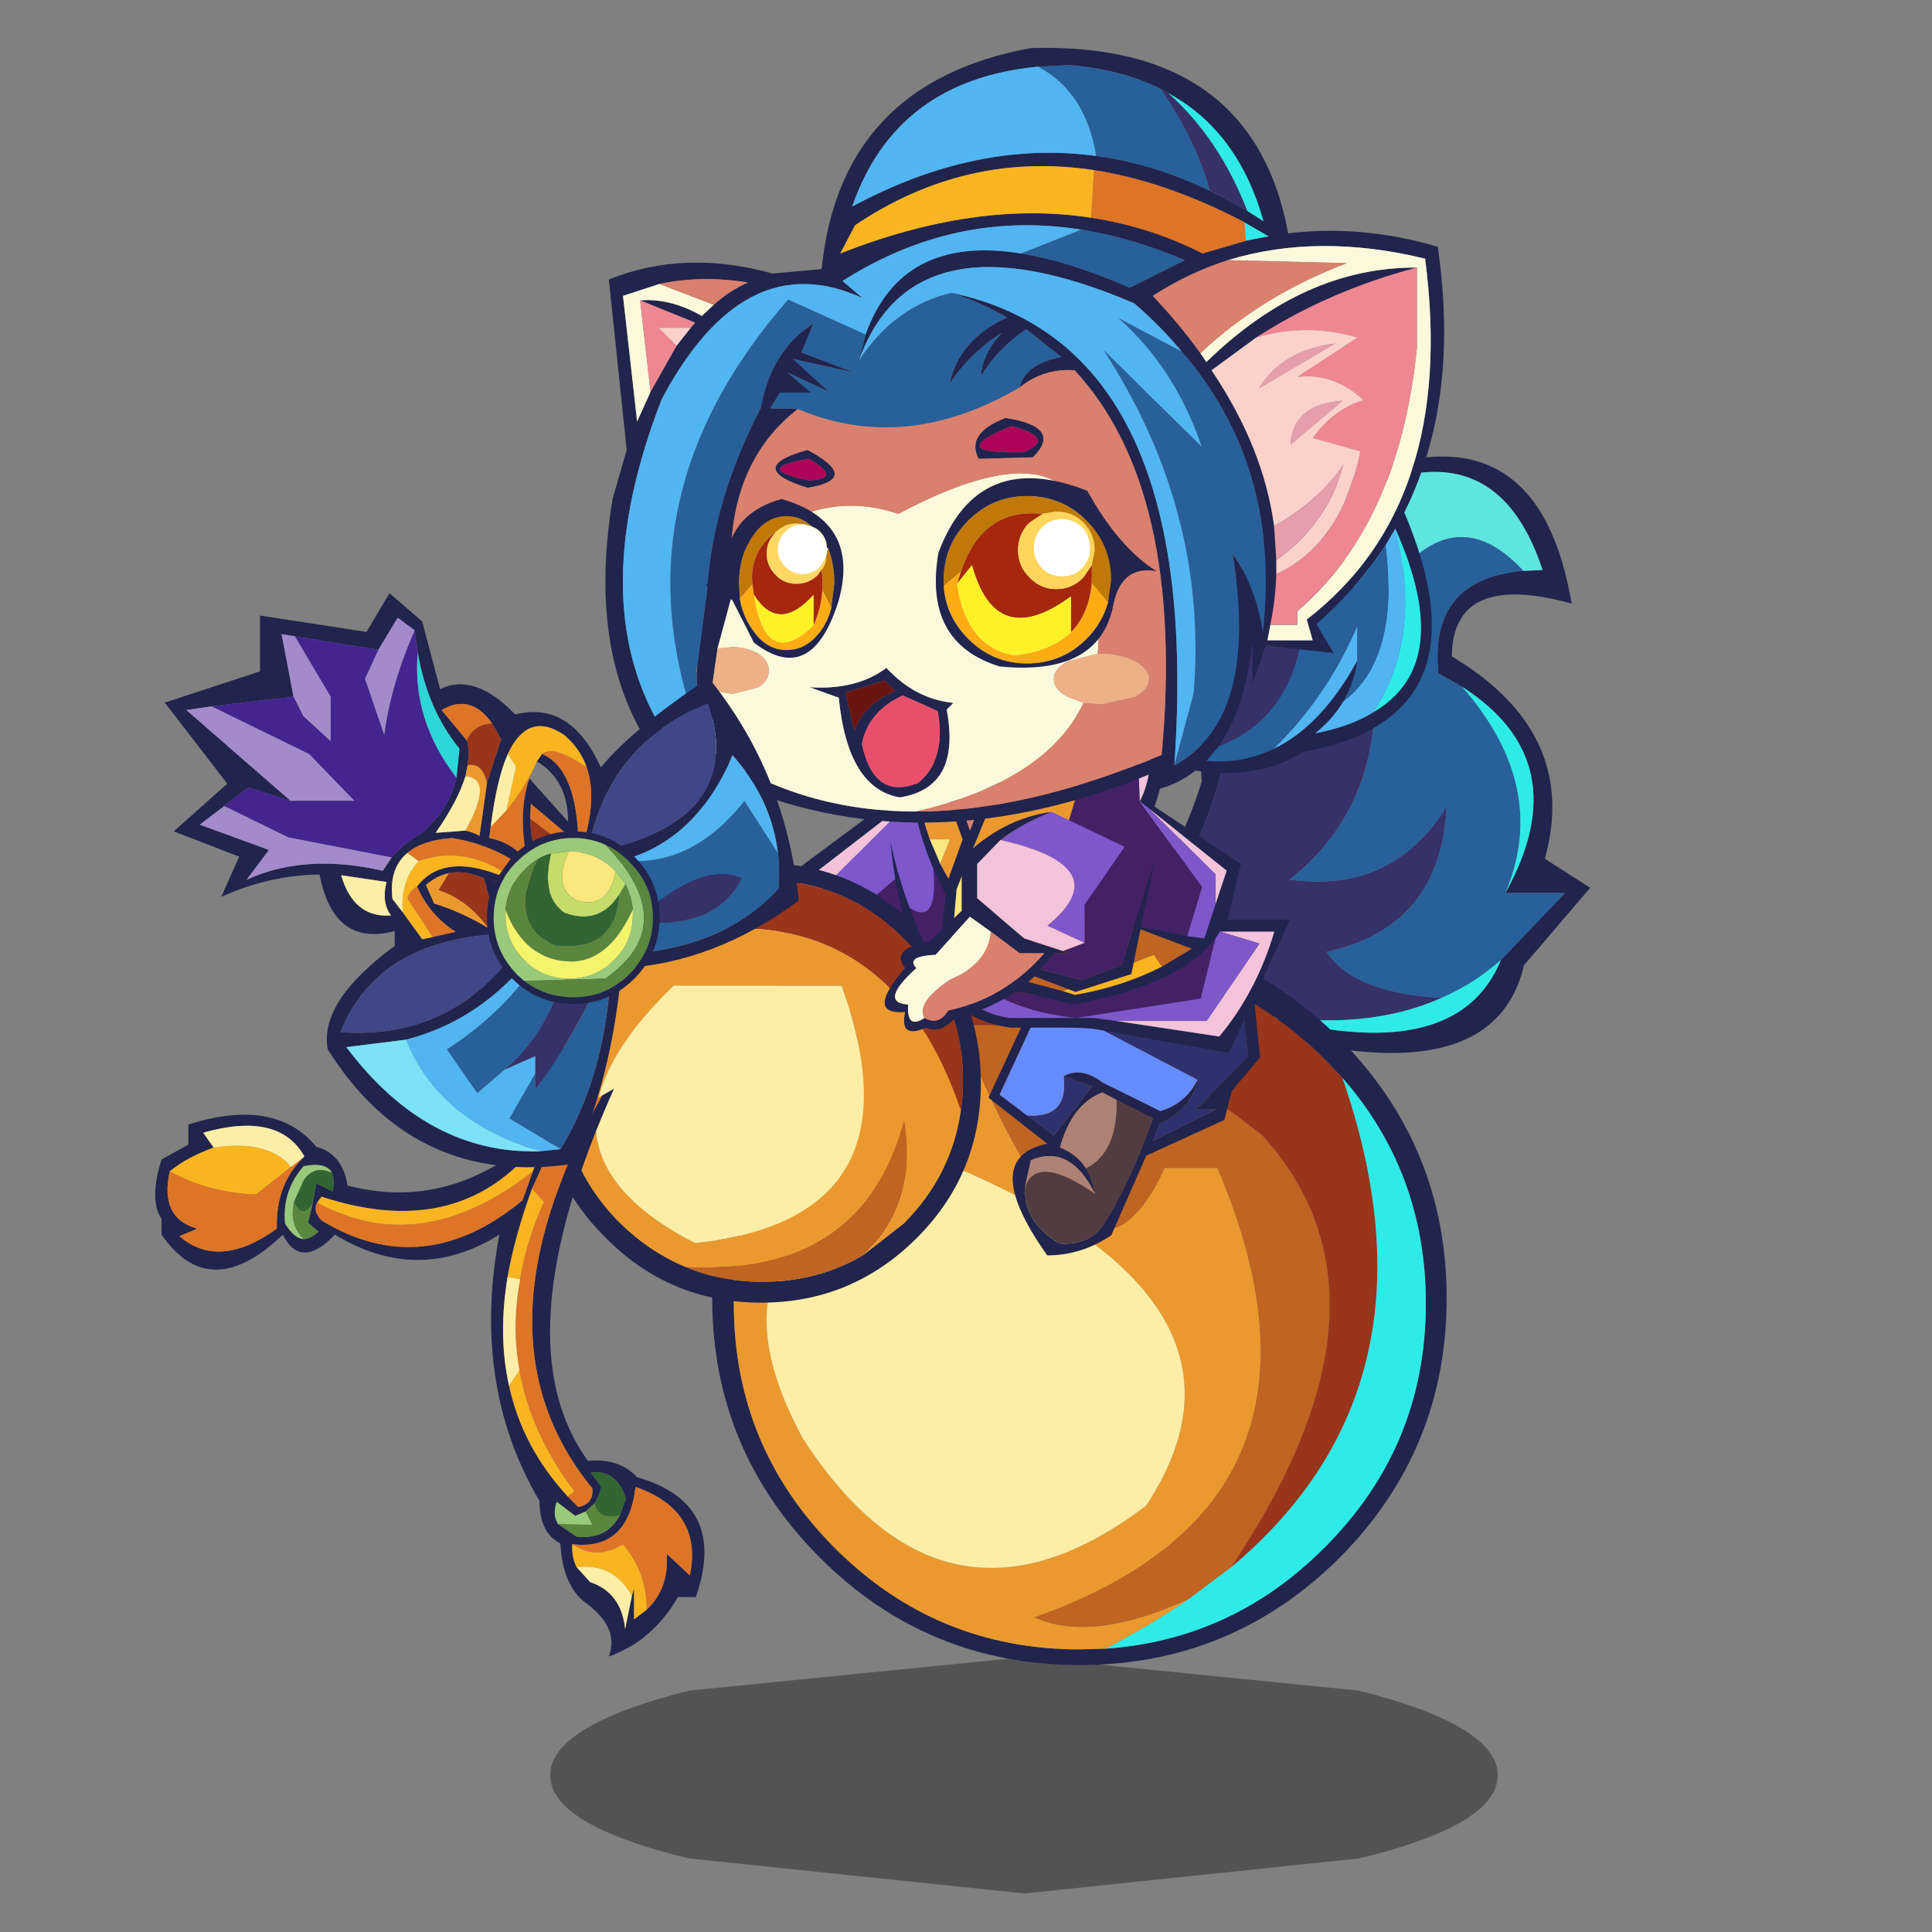 <svg xmlns:ffdec="https://www.free-decompiler.com/flash" xmlns:xlink="http://www.w3.org/1999/xlink" ffdec:objectType="frame" height="90" width="90" xmlns="http://www.w3.org/2000/svg"><rect width="100%" height="100%" fill="#808080" stroke="none"/><use ffdec:characterId="24" height="127" transform="translate(3.972 2.24) scale(.679)" width="107.3" xlink:href="#a"/><defs><g id="a" transform="translate(-5.85 -3.3)"><use ffdec:characterId="1" height="8.1" transform="matrix(1.063 0 0 2.002 37.75 113.688)" width="61.15" xlink:href="#b"/><use ffdec:characterId="3" height="16.25" transform="matrix(-1.021 0 0 1.021 66.6 54.65)" width="14.85" xlink:href="#c"/><use ffdec:characterId="5" height="40.1" transform="matrix(-1.021 0 0 1.021 109.1 31.3)" width="34.5" xlink:href="#d"/><use ffdec:characterId="7" height="53.9" transform="matrix(-1.021 0 0 1.021 99.25 59.2)" width="60.85" xlink:href="#e"/><use ffdec:characterId="9" height="38.15" transform="matrix(-1.021 0 0 1.021 48.35 74.7)" width="36.9" xlink:href="#f"/><use ffdec:characterId="11" height="22.75" transform="matrix(-1.021 0 0 1.021 86.45 62.9)" width="18.25" xlink:href="#g"/><use ffdec:characterId="13" height="23.25" transform="matrix(-1.021 0 0 1.021 88.5 48.5)" width="27" xlink:href="#h"/><use ffdec:characterId="15" height="14.75" transform="matrix(-1.021 0 0 1.021 79.2 55.7)" width="18.1" xlink:href="#i"/><use ffdec:characterId="21" height="52.65" transform="matrix(-1.021 0 0 1.021 99.1 3.3)" width="56.4" xlink:href="#j"/><use ffdec:characterId="23" height="38.55" transform="matrix(-1.021 0 0 1.021 54.8 40.7)" width="42.6" xlink:href="#k"/></g><g id="l" fill-rule="evenodd"><path d="M4.4.45 5.1 0l9.75 7.25-.35 1L4.4.45m7.7 14.85-.3.95L0 8.3l.3-1.4 11.8 8.4" fill="#21244d"/><path d="m13.1 12.35-1 2.95L.3 6.9q.6-2.25 1.75-3.95l11.05 9.4" fill="#442065"/><path d="m13.9 10.1-.8 2.25-11.05-9.4Q3 1.55 4.3.55l9.6 9.55" fill="#7e57cb"/><path d="m14.5 8.25-.6 1.85L4.3.55l.1-.1 10.1 7.8" fill="#f2c3da"/></g><g id="m" fill-rule="evenodd"><path d="M22.05 37.55q4.4-1.25 9.95-3.7-5.35-5.15-7.25-12.8.95-10.85-6.15-17l-.8-.5Q6.7-3 3.2 7.65l1.3.05q6.35.55 5.7 6.9l-1.6.9q-7.8 5-2.9 13.85h-4l4.3 4.5q3 7.3 16.05 3.7m-5.7-36 2.4 1.2q8.45 6.2 7.35 19.1 2.45 7.95 8.4 12.35Q7.2 46 4.45 34.2L0 29l3.05-1.95Q.7 18.6 9.3 13.45 9.25 7.7 1.25 9.9 3.4-2.75 14.3.8l2.05.75" fill="#21244d"/><path d="m17.8 3.55.8.5q7.1 6.15 6.15 17 1.9 7.65 7.25 12.8-5.55 2.45-9.95 3.7Q15 38.65 10 36.4q5.95-.35 7.7-3.1-7.65-1.65-8.05-9.75 3.65 5.85 10.55 4.9-7.5-5.9-5.2-17.5l2.8-7.4" fill="#363168"/><path d="m4.5 7.7-1.3-.05Q6.7-3 17.8 3.55l-2.8 7.4Q9.85 1.9 4.5 7.7" fill="#5de5df"/><path d="m6 33.85-4.3-4.5h4q-3-7.1 2.9-13.85l1.6-.9q.65-6.35-5.7-6.9Q9.85 1.9 15 10.95q-2.3 11.6 5.2 17.5-6.9.95-10.55-4.9.4 8.1 8.05 9.75-1.75 2.75-7.7 3.1-2.2-.95-4-2.55" fill="#27609a"/><path d="M22.05 37.55Q9 41.15 6 33.85q1.8 1.6 4 2.55 5 2.25 12.05 1.15M5.7 29.35Q.8 20.5 8.6 15.5q-5.9 6.75-2.9 13.85" fill="#2eebe7"/></g><g id="n" fill-rule="evenodd"><path d="m22.9 52.8 1.75.05q9.65 0 16.45-6.8 6.8-6.8 6.8-16.45 0-9.65-6.8-16.45l-.45-.45q-6.65-6.35-16-6.35-9.6 0-16.4 6.8L7 14.45q-5.6 6.4-5.6 15.15 0 9.65 6.85 16.45Q14.4 52.2 22.9 52.8m19.2-41q7.25 7.25 7.25 17.45T42.1 46.7q-7.2 7.2-17.45 7.2-10.2 0-17.45-7.2Q0 39.45 0 29.25T7.2 11.8q7.25-7.25 17.45-7.25 10.25 0 17.45 7.25" fill="#21244d"/><path d="m40.65 12.7.45.45q6.8 6.8 6.8 16.45 0 9.65-6.8 16.45-6.8 6.8-16.45 6.8l-1.75-.05q-3.05-1.6-5.6-3.35 6.55 3 10.4 1.25Q5.85 43 15.4 20.5h3.55Q24.1 31.8 32 12.7h8.65m-7.75 7.8q-21.6 9.2-12.7 22.7 13.5 10.2 23.05-4.5Q51.3 23.85 32.9 20.5" fill="#eb992e"/><path d="M40.65 12.7H32q-7.9 19.1-13.05 7.8H15.4Q5.85 43 27.7 50.7q-3.85 1.75-10.4-1.25l-2.8-2.1q-12.1-18-2.15-29Q26 7.25 40.65 12.7" fill="#bf6421"/><path d="m7 14.45 1.25-1.3q6.8-6.8 16.4-6.8 9.35 0 16 6.35Q26 7.25 12.35 18.35q-9.95 11 2.15 29Q-.15 35.1 7 14.45" fill="#98351b"/><path d="M17.3 49.45q2.55 1.75 5.6 3.35-8.5-.6-14.65-6.75Q1.4 39.25 1.4 29.6q0-8.75 5.6-15.15-7.15 20.65 7.5 32.9l2.8 2.1" fill="#2eebe7"/><path d="M32.9 20.5q18.4 3.35 10.35 18.2-9.55 14.7-23.05 4.5-8.9-13.5 12.7-22.7" fill="#fceea6"/><path d="m56.35 6-.8-.9Q51.6 1.15 46 1.15q-5.6 0-9.55 3.95-3.95 3.95-3.95 9.55 0 1.05.15 2 .6 4.3 3.8 7.55l2.75 2.15q3.05 1.8 6.8 1.8 2.8 0 5.15-1 2.4-1 4.4-2.95 3.95-3.95 3.95-9.55 0-5-3.15-8.65m.15-1.7q4.35 4.35 4.35 10.5 0 6.1-4.35 10.4-4.3 4.35-10.45 4.35-6.1 0-10.45-4.35-4.3-4.3-4.3-10.4 0-6.15 4.3-10.5Q39.95 0 46.05 0 52.2 0 56.5 4.3" fill="#21244d"/><path d="M32.65 16.65q-.15-.95-.15-2 0-5.6 3.95-9.55Q40.4 1.15 46 1.15q5.6 0 9.55 3.95l.8.9Q38.3-.05 32.65 16.65" fill="#98351b"/><path d="M51.15 27.15q-2.35 1-5.15 1-3.75 0-6.8-1.8-3.7-3.35-2.75-9.1 2.8 10.55 14.7 9.9" fill="#bf6421"/><path d="M56.35 6q3.15 3.65 3.15 8.65 0 5.6-3.95 9.55-2 1.95-4.4 2.95-11.9.65-14.7-9.9-.95 5.75 2.75 9.1l-2.75-2.15q-3.2-3.25-3.8-7.55Q38.3-.05 56.35 6M50.5 25.55q12.6-6.45 1.45-17.3h-11.3q-5.6 15.65 9.85 17.3" fill="#eb992e"/><path d="M50.5 25.55q-15.45-1.65-9.85-17.3h11.3Q63.1 19.1 50.5 25.55" fill="#fceea6"/></g><g id="o" fill-rule="evenodd"><path d="m9.45 1.95.95.55.45.25q1.8 1.7 3.75 2.7Q19.05 7.8 24 6.5q.35-2.15 2.1-2.6 2.75-3.35 8.6-1.5v1.35l1.8 1q.85 2.7 0 4V9.8q-3.25 4.7-8.15 0-1.2 2.4-3.5 0-5.6 3.4-11.05 0 1.9 10.1-2.7 17.9 0 2.15-1.4 2.85-.15 2.8-1.65 3.95-2.35 1.7-1.6 3.65-2.95-1.05-4.65-4H.6q-2.2-6.3 3.95-8.05 1.2-1.3 3.3-1.1Q13.7 16.95 6.1 0l.8.45q9.05 16.15.65 26.4-.1 1.05.95 1.25l.7-.7q3.05-3.3 3.95-7.45.75-3.35.1-7.3-.5-2.8-1.65-5.95L9.45 1.95m16.6 5.7-.3-.4Q15.7 10.55 10.4 2.5l1.15 3.05.7 1.95q6.65 5.5 13.5 1.35.6-.65.3-1.2m.9 2.45q.65-.05 1.25-1.05.2-2.2-1.25-3.85-1.5-.3-1.9.45-.2.45-.05 1.25l1.1-.55.25 1.35.3 1.3-.7.6q.55.5 1 .5m-.05-5.55q1.95 1.85 1.85 4.85 3.9 2.8 6.55.5l-1.2-.5q2.55-.7 1.85-3.85Q34.8 4.6 33 3.95l.7-1q-5.1-1.45-6.8 1.6M7.4 27.85q-.3-.45-.45-1.1l.7-.95q-1.75-.25-2.35 1.75l.4 1.1q.85 1.65 2.9 1.45l1.25-.85q.4-.6.1-1.5l-1.25.95-.7-.3-.6-.55m1.2 4.3q.35-.65.3-1.55-3.75.45-4.25-3.85Q.1 28.35 1 32.7l1.55-1.45Q2.4 33.6 3.9 35l.85.65v-2.1l.15.55.45 2.2q.25-2.45 2.35-3.15l.9-1" fill="#21244d"/><path d="M11.6 6.7q1.15 3.15 1.65 5.95l-.85.15q-.4-2.55-1.6-5.2l.8-.9m1.55 13.25q-.9 4.15-3.95 7.45l-.45-.35q2.95-3.9 3.7-8.15l.7 1.05m-1.6-14.4L10.4 2.5q5.3 8.05 15.35 4.75l.3.4q-7 3.8-14.5-2.1m24.4 0Q33.3 7 30.15 7.1L27.8 5.25q1.5-1.85 5.2-1.3 1.8.65 2.95 1.6M8.9 30.6q.05.9-.3 1.55-2.5-.3-3.7 1.95l-.15-.55v2.1L3.9 35q0-2.55 1.6-4.4 1.75 1.1 3.4 0" fill="#f8b520"/><path d="m6.9.45 2.55 1.5L11.6 6.7l-.8.9q1.2 2.65 1.6 5.2.6 3.15.05 6.1-.75 4.25-3.7 8.15l.45.35-.7.7q-1.05-.2-.95-1.25Q15.95 16.6 6.9.45m4.65 5.1q7.5 5.9 14.5 2.1.3.55-.3 1.2Q18.9 13 12.25 7.5l-.7-1.95m15.35-1 .9.7 2.35 1.85q3.15-.1 5.8-1.55.7 3.15-1.85 3.85l1.2.5q-2.65 2.3-6.55-.5.1-3-1.85-4.85M8.9 30.6q-1.65 1.1-3.4 0-1.6 1.85-1.6 4.4-1.5-1.4-1.35-3.75L1 32.7q-.9-4.35 3.65-5.95.5 4.3 4.25 3.85" fill="#de7426"/><path d="M13.25 12.65q.65 3.95-.1 7.3l-.7-1.05q.55-2.95-.05-6.1l.85-.15m14.55-7.4-.9-.7q1.7-3.05 6.8-1.6l-.7 1q-3.7-.55-5.2 1.3M4.9 34.1q1.2-2.25 3.7-1.95l-.9 1q-2.1.7-2.35 3.15l-.45-2.2" fill="#fceea6"/><path d="M25.05 5.65q.4-.75 1.9-.45 1.45 1.65 1.25 3.85-.6 1-1.25 1.05 1-1 .65-2.5l-.65-1.45q-.7-1.05-1.9-.5M8 28.4l.7.3 1.25-.95q.3.9-.1 1.5l-2.3.05.45-.9" fill="#99c97a"/><path d="M25.05 5.65q1.2-.55 1.9.5l.65 1.45q-.55 1.2-1.25.1l-.25-1.35-1.1.55q-.15-.8.05-1.25m-19.35 23-.4-1.1q.6-2 2.35-1.75l-.7.95q.15.65.45 1.1-.25 1.15-1.7.8" fill="#326532"/><path d="M27.6 7.6q.35 1.5-.65 2.5-.45 0-1-.5l.7-.6-.3-1.3q.7 1.1 1.25-.1M5.7 28.65q1.45.35 1.7-.8l.6.55-.45.9 2.3-.05-1.25.85q-2.05.2-2.9-1.45" fill="#5a863d"/></g><g id="p" fill-rule="evenodd"><path d="m13.75 3.85.85.45 3.65 7.85-3.95 3.1q4.65.95 0 7.5-2.3 0-4.3-1.35l-2.35-5.35-5.25-2.4-.5-1.95L0 9.45.6 3.6l.9-.55-.7 6.3 3.5 3.6H2.95l4.25 2.1-.45-1.15q-2.15-.95-2.55-2.95.8 1.6 2.5 2.1l3.85-1.9q1.45-1.1 2.65-.45l-1.9.7 2.55 3.3 1.8-1.35 1.85-1.4-2.15-4.65-1.6-3.45m-4.1 8.45L7.2 13.55l.7 1.85q1.25 3.15 2.7 5.4 1 1.3 2.9 1.15 2.4-1.45 2.3-3.8l-.4-1.8q-2.65-1.1-4.3 2.25.15-.95.6-1.7.6-.95 1.75-1.4-.8-2.9-2.85-3.7l-.95.5" fill="#21244d"/><path d="m13.75 3.85 1.6 3.45-4.65.25-6.5 3.4q.4 2 2.55 2.95l.45 1.15-4.25-2.1H4.3L.8 9.35l.7-6.3L6.4 0l7.35 3.85m1.9 9.5-1.8 1.35-2.55-3.3 1.9-.7q-.35 2.85 2.45 2.65" fill="#2d316e"/><path d="m15.35 7.3 2.15 4.65-1.85 1.4q-2.8.2-2.45-2.65-1.2-.65-2.65.45l-3.85 1.9q-1.7-.5-2.5-2.1l6.5-3.4 4.65-.25" fill="#658cff"/><path d="M15.8 18.15q.1 2.35-2.3 3.8-1.9.15-2.9-1.15-1.45-2.25-2.7-5.4l-.7-1.85 2.45-1.25q-.1 3.5 2.05 4.6-.45.75-.6 1.7 3.9-2.7 4.7-.45" fill="#513c42"/><path d="m9.65 12.3.95-.5q2.05.8 2.85 3.7-1.15.45-1.75 1.4-2.15-1.1-2.05-4.6m1.45 6.3q1.65-3.35 4.3-2.25l.4 1.8q-.8-2.25-4.7.45" fill="#ac8276"/></g><g id="q" fill-rule="evenodd"><path d="M26.85 9q-1.1 11.7-8.1 12.55h-5.1l-9.55 1.7L0 14.3h4.2l-.9-3.75L9.1 6.7Q7.65 2.5 9 0l.5.1q-.55 4.1.6 6.25l-.65.5L4.25 11 5 13.25l.75 2.3 1.15-.15 4.05-.8-4.35 1.65 2 1.2q2.65 1.35 5.85 1.9l.8-.25 2.8-.75 3.15.15.7.05.95-1.15-.45-5.15-1.15-2.85L18 1.45l.9.1 2.6 6.75 2.1-6 .75.15L22 8.9l.95 2.65.55-1 .7-1.65q.95-2.7 1.25-6.3l.4.1q-.35 4.65-1.9 8.2l-.8 1.7.45 5q1.1-1.65 1.95-4.1.75-1.95 1.3-4.5M5 15.55l-.3-.45H1.05q1.2 4.05 3.7 7.05l6.95-1.05 1.5-.2h5.6q1.95-.25 3.5-1.75l-2.25.05h-2.2l-3.35.8Q7.35 18.65 5 15.55" fill="#21244d"/><path d="m12.75.6 5.25.85 3.25 7.95-4.75 3.75L12.75.6m11.6 1.85 1.1.15q-.3 3.6-1.25 6.3h-1.35l.65 1.65-.55 1L22 8.9l2.35-6.45" fill="#eb992e"/><path d="m9.5.1.8.1-.2 6.15Q8.95 4.2 9.5.1m-.05 6.75L5 11.25v2L4.25 11l5.2-4.15M11.7 21.1l-6.95 1.05q-2.5-3-3.7-7.05H4.7l-2.65.8 3.55 5.2h6.1" fill="#f2c3da"/><path d="m10.3.2 2.45.4 3.75 12.55-5.55 1.4v.05l-4.05.8-1-3.3 4.2-5.75.2-6.15m15.25 13.3q-.85 2.45-1.95 4.1l-.45-5 .8-1.7q-.3 3.85 1.6 2.6M5 15.55q2.35 3.1 9.5 4.45l3.35-.8h2.2q-2.3 1.35-5.7 1.7L6 19.6l-1-4.05" fill="#442065"/><path d="m8.6 17.45-2-1.2 4.35-1.65v-.05l5.55-1.4 4.7 5.35-3.15-.15-2.8.75-6.1-2.45-.55.8" fill="#bf6421"/><path d="m25.85 2.7 1.15.15L26.85 9q-.55 2.55-1.3 4.5-1.9 1.25-1.6-2.6 1.55-3.55 1.9-8.2M9.45 6.85l.65-.5-4.2 5.75 1 3.3-1.15.15-.75-2.3v-2l4.45-4.4M4.7 15.1l.3.45 1 4.05 8.35 1.3q3.4-.35 5.7-1.7l2.25-.05q-1.55 1.5-3.5 1.75h-5.6l-1.5.2H5.6l-3.55-5.2 2.65-.8" fill="#7e57cb"/><path d="m21.2 18.5-4.7-5.35 4.75-3.75 1.15 2.85.45 5.15-.95 1.15-.7-.05m3-9.6-.7 1.65-.65-1.65h1.35" fill="#fae77d"/><path d="m18.9 1.55 4.7.75-2.1 6-2.6-6.75" fill="#da806e"/><path d="m8.6 17.45.55-.8 6.1 2.45-.8.25q-3.2-.55-5.85-1.9" fill="#f8b520"/></g><g id="r" fill-rule="evenodd"><path d="m0 3.3 2-.95 2.7 3.9V8.8l1.45.55-.4.15h.95l.95 1.1-2.8.7-2.65-1-2.2-7" fill="#442065"/><path d="M2 2.35 6.9 0q2.05.8 3.45 1.9-8 1.8-3.15 5.75L4.7 8.8V6.25L2 2.35" fill="#7e57cb"/><path d="M6.9 0q3.35.45 6.05 3.15v3.5L15.1 8.7q2.7.5 1.65 1.8 2.75 3.15 0 2.95.4 1.85-1.4 1.05-.95.45-1.95-.65-3.15-.75-5.35-2.8L5.3 12.1l-3.75-1.2L0 3.3l2.2 7 2.65 1 2.8-.7-.95-1.1h-.95l.4-.15 2.6-.85 3.15-2.7V3.5l-1.55-1.6Q8.95.8 6.9 0M11 8.05 9.05 9.5H7.4q2.65 3.05 6.45 3.85.65 1.05 1.6.5 1.2.8 1.1-.9 2-.15-.55-2.45.75-.8-1.3-.9l-2.3-2.55-1.4 1" fill="#21244d"/><path d="m10.35 1.9 1.55 1.6v2.3L8.75 8.5l-2.6.85L4.7 8.8l2.5-1.15Q2.35 3.7 10.35 1.9" fill="#f2c3da"/><path d="m11 8.05 1.4-1 2.3 2.55q2.05.1 1.3.9 2.55 2.3.55 2.45.1 1.7-1.1.9.55-1.05-1.7-2.55-2.6-1.15-2.75-3.25" fill="#faf9dc"/><path d="M15.45 13.85q-.95.55-1.6-.5-3.8-.8-6.45-3.85h1.65L11 8.05q.15 2.1 2.75 3.25 2.25 1.5 1.7 2.55" fill="#da806e"/></g><g id="s" fill-rule="evenodd"><path d="m13.25 10.95-1.1.7q1.7-6.1 6.45-8.65-3.45 3.05-5.35 7.95m.1 2-1.55-.3 1.65-.95-.1 1.25M4.8 44.65Q-.8 41.4 3.3 32.3q-1.85 7.3 1.5 12.35" fill="#2eebe7"/><path d="M18.6 3q-4.75 2.55-6.45 8.65l1.1-.7q1.25-.75 2.5-1.35 3.8-1.85 7.65-2.35 8.05-1.1 16.4 3.4-2.95-8.5-12.5-9.4l-2.15-.1q-3.5.3-6.1 1.6-.25.1-.45.25m-5.15 8.7-1.65.95 1.55.3 2.9.85q3.55-1.8 7.5-2.4 7.7-1.2 16.85 2.4l-1-1.9q-7.45-5-16.05-3.7-4.85.75-10.1 3.5m-11.6 3.05Q9.45 14.7 16 21.1l.4-.6q1.4-1.95 3.2-3.85-2.4-1.55-5.05-2.4-6.05-1.85-13.25-.1Q-.85 30.6 9.25 38.4l-.4 1.4h3.05l-.2-1.05q-.35-1.7-.4-3.4v-.95l.15-2.3q.7-5.25 4.2-10.45l-3-2.2q-4.9-3.15-10.8-4.7m8.65-2.3Q12.9-.45 27.8 0q12.8 2.35 14.05 14.85l3.3.3q5.9-1.65 11 .4L54.95 27l.95 3.3q2.6 15.85-8.85 22.35 1.1-1.65 1.65-3.6-13.6 6.25-29.6-.55l.15 1.3q-1.35-.35-2.45-1.2l-.05-.05q-4.35.6-7.25-1.25Q-3.15 45 2.7 31.2-1.05 23.7.45 13.35q5.1-1.5 10.05-.9M3.95 33.4l-.65-1.1q-4.1 9.1 1.5 12.35 1.55.95 3.9 1.4-1.2-.95-1.9-2.15-.75-1.25-.95-2.75 2.4 4.4 5.65 5.95 2.1 1 4.5.8l-.85-1q-1.75-2.5-2.25-6.95v2.8l-.9-2.6-2.25.25-2.3.25L8.6 38.7q-2.75-2.4-4.65-5.3m13.7-13q-6.7 7.75-5.45 18.85.45-3 2.05-5.3-1.85 11.1 3.9 14.25Q16.2 20.05 33.1 16.45q-2 .65-3.7 1.65 3.25 1.5 3.85 4.45-1.45-2.15-3.5-3.4 1.3 1.35 1.4 2.9-1.2-1.95-3.05-3.15l-2.35 1.85q2.45.5 2.8 2.05-1.65-1.3-3.7-1.15Q17.4 29.7 19 47.5q9.1 3.8 16.5 3.8 7.7 0 13.6-4l.15-4.15-.4-2.8-1-3.7.1-2.05q.05-6.8-4.5-10.35l1.85-.05-.65-1.05h-2.1l1.6-1.35-2.8 1.3 2.4-2.2-4.1.9 3.55-1.35-.8-1.95q2.85 1.8 3.55 5.7 3.25 6.25 3.6 12.25l.65 5 .05.65-.05 3.65-.65 3.85q9.5-9.4 3.05-26-5.55-10.45-13.5-6.8l1.35-1.15q-7.55-4.8-16.05-3.45-3.4.55-6.95 2.05l3.7 1.85q4.1-1.8 7.3-2.3 8.05-1.3 10.45 5.45l.45 1.75q-3.65-10.2-18.5-3.85-1.8 1.55-3.2 3.25m35.1-4.55q-2.8-.6-5.95-.1 1.25.55 2.3 1.5l.8.75q2.1-1.2 4.15-1.05l-3.7 1.5.3.35.95 1.2 1.75 3.1.9 2 .95-8.45-2.45-.8M42.7 29.05q3.9-.8 0-1.45-2.3 1.35 0 1.45m.1.5q-3.65-.6 0-2.55 4.3 1.2 0 2.55m-14.55-2.4q5.5.15.85-1.75-3.05.8-.85 1.75m-.6.35q-2.05-2.05 1.85-2.65 2.7 1.05 1.8 2.75l-3.65-.1m9.25 15.7q2.15.9 2.75 2.7l.6-2.6-2.65-.8-.7.7m5.75-.25-1.95.7q-.6 6.1-4.1 6.7-4.15-.65-3.15-5.9L33 44q2.55-.25 4.5-2.35 2 1.5 5.15 1.3m-8.6 1.6q-.6 3.3 1.35 4.85 2.95 1.15 3.75-2.65-.45-2.2-2.75-3.25l-2.35 1.05" fill="#21244d"/><path d="m13.35 12.95.1-1.25q5.25-2.75 10.1-3.5l.2 3.2q-3.95.6-7.5 2.4l-2.9-.85" fill="#de7426"/><path d="M1.85 14.75v5.4Q3.05 32 9.9 37.85v.9h1.8l.2 1.05H8.85l.4-1.4Q-.85 30.6 1.3 14.15q7.2-1.75 13.25.1l-8 .2q5.7 2.15 9.85 6.05l-.4.6q-6.55-6.4-14.15-6.35m46.1 19.85-.1 2.05 1 3.7-1-.1q-1 0-1.75.45-.7.45-.7 1.15 0 .65.7 1.1l1.75.45 1.4-.25-.15 4.15q-5.9 4-13.6 4-8.75-2.05-11.25-7.3l1.05-.4q.95-.5.95-1.2t-.95-1.2l-2-.5q-.25-2.5.5-5.55-.2-10.8 12.9-3.85 5.85-2 11.25 3.3m1.15-17.35 3.65-1.4 2.45.8-.95 8.45-.9-2 .7-6.15Q52 16.8 49.9 18l-.8-.75m-6.45 25.7q-3.15.2-5.15-1.3-1.95 2.1-4.5 2.35l.45.45q-1 5.25 3.15 5.9 3.5-.6 4.1-6.7l1.95-.7" fill="#faf9dc"/><path d="M11.7 38.75H9.9v-.9Q3.05 32 1.85 20.15v-5.4q5.9 1.55 10.8 4.7-3.35-1-6.8 0L9.9 22.1q-2.45-.3-4.45 1.55 2.05.65 3.4 2.55l-3.2.9Q7 33.4 11.3 35.35q.05 1.7.4 3.4M53.35 23.1 51.6 20l1.2-1.2h-2.15l-.3-.35 3.7-1.5-.7 6.15" fill="#ee8792"/><path d="M16.4 20.5q-4.15-3.9-9.85-6.05l8-.2q2.65.85 5.05 2.4-1.8 1.9-3.2 3.85m27.05 3.75Q48 27.8 47.95 34.6q-5.4-5.3-11.25-3.3-13.1-6.95-12.9 3.85-.75 3.05-.5 5.55h-.25q-1.3 0-2.25.5t-.95 1.2q0 .7.95 1.2l2.25.5 1.2-.1q2.5 5.25 11.25 7.3-7.4 0-16.5-3.8-1.6-17.8 5.85-25.85 2.05-.15 3.7 1.15 7.7 4.5 14.9 1.45m5.65-7q-1.05-.95-2.3-1.5 3.15-.5 5.95.1l-3.65 1.4m-6.3 12.3q4.3-1.35 0-2.55-3.65 1.95 0 2.55M27.65 27.5l3.65.1q.9-1.7-1.8-2.75-3.9.6-1.85 2.65" fill="#da806e"/><path d="M11.3 35.35Q7 33.4 5.65 27.1l3.2-.9q-1.35-1.9-3.4-2.55 2-1.85 4.45-1.55l-4.05-2.65q3.45-1 6.8 0l3 2.2q-3.5 5.2-4.2 10.45-2.9-1.55-4.65-4.1 1.05 3.95 4.5 6.4v.95m-3.95-15.5 5.1 3q-1.55-2.55-5.1-3m-.5 3.85 3.5 2.95q-.15-2.7-3.5-2.95M51.6 20l-.95-1.2h2.15L51.6 20" fill="#fad1cb"/><path d="M7.35 19.85q3.55.45 5.1 3l-5.1-3M11.3 34.4Q7.85 31.95 6.8 28q1.75 2.55 4.65 4.1l-.15 2.3M6.85 23.7q3.35.25 3.5 2.95l-3.5-2.95" fill="#e59eaa"/><path d="M27.3 1.25q9.55.9 12.5 9.4-8.35-4.5-16.4-3.4.7-4.3 3.9-6M3.3 32.3l.65 1.1Q3 41.05 6.8 43.9q.7 1.2 1.9 2.15-2.35-.45-3.9-1.4Q1.45 39.6 3.3 32.3m8.2 14.8q-3.25-1.55-5.65-5.95V38.8q2.05 4.8 5.65 8.3m6.65 1.1-1.3-4.85q-1-12.2 6.05-23.05l-6.6 6.5q1.8-5.3 5.6-8.65l-4.25 2.25q1.4-1.7 3.2-3.25Q35.7 10.8 39.35 21q-2.45-3.7-6.25-4.55-16.9 3.6-14.95 31.75M38.9 19.25q-2.4-6.75-10.45-5.45l-4.05-1.6q8.5-1.35 16.05 3.45L39.1 16.8q7.95-3.65 13.5 6.8 6.45 16.6-3.05 26l.65-3.85q5.6-15.45-6.1-28.85l-5.2 2.35" fill="#51b5f1"/><path d="M19.05 2.75q2.6-1.3 6.1-1.6l2.15.1q-3.2 1.7-3.9 6-3.85.5-7.65 2.35.95-3.4 3.3-6.85M3.95 33.4q1.9 2.9 4.65 5.3l-1.15 1.95 2.3-.25q1.1 4.85 5.4 6.5l.85 1q-2.4.2-4.5-.8-3.6-3.5-5.65-8.3v2.35q.2 1.5.95 2.75Q3 41.05 3.95 33.4m14.2 14.8q-5.75-3.15-3.9-14.25-1.6 2.3-2.05 5.3-1.25-11.1 5.45-18.85l4.25-2.25q-3.8 3.35-5.6 8.65l6.6-6.5q-7.05 10.85-6.05 23.05l1.3 4.85M39.35 21l-.45-1.75 5.2-2.35q11.7 13.4 6.1 28.85l.05-3.65.05-.25-.1-.4-.65-5q-.35-6-3.6-12.25-.7-3.9-3.55-5.7l.8 1.95-3.55 1.35 4.1-.9-2.4 2.2 2.8-1.3-1.6 1.35h2.1l.65 1.05-1.85.05q-7.2 3.05-14.9-1.45-.35-1.55-2.8-2.05l2.35-1.85q1.85 1.2 3.05 3.15-.1-1.55-1.4-2.9 2.05 1.25 3.5 3.4-.6-2.95-3.85-4.45 1.7-1 3.7-1.65 3.8.85 6.25 4.55m-10.9-7.2q-3.2.5-7.3 2.3l-3.7-1.85q3.55-1.5 6.95-2.05l4.05 1.6" fill="#27609a"/><path d="M13.25 10.95q1.9-4.9 5.35-7.95.2-.15.45-.25-2.35 3.45-3.3 6.85-1.25.6-2.5 1.35M9.75 40.4l2.25-.25.9 2.6v-2.8q.5 4.45 2.25 6.95-4.3-1.65-5.4-6.5" fill="#363168"/><path d="M23.55 8.2q8.6-1.3 16.05 3.7l1 1.9q-9.15-3.6-16.85-2.4l-.2-3.2" fill="#f8b520"/><path d="M42.7 29.05q-2.3-.1 0-1.45 3.9.65 0 1.45m-14.45-1.9q-2.2-.95.85-1.75 4.65 1.9-.85 1.75" fill="#ad045a"/><path d="m48.85 40.35.4 2.8-1.4.25-1.75-.45q-.7-.45-.7-1.1 0-.7.7-1.15.75-.45 1.75-.45l1 .1M24.25 44l-1.2.1-2.25-.5q-.95-.5-.95-1.2t.95-1.2q.95-.5 2.25-.5h.25l2 .5q.95.5.95 1.2t-.95 1.2l-1.05.4" fill="#eeb087"/><path d="m36.9 43.2.7-.7 2.65.8-.6 2.6q-.6-1.8-2.75-2.7" fill="#681512"/><path d="m34.05 44.55 2.35-1.05q2.3 1.05 2.75 3.25-.8 3.8-3.75 2.65-1.95-1.55-1.35-4.85" fill="#e94f6b"/><path d="M43.15 32H43l-.5.15q.75-.7 1.7-.7 1.35 0 2.25 1.3.95 1.35.95 3.2L47.35 37l-.85-.95q.25-2.1-1.5-3.5l-.15-.1-.2-.15q-.5-.35-1.1-.35l-.4.05M22.6 37.25l-.2-1.5q0-2.35 1.65-4t4-1.65q2.3 0 3.95 1.65 1.65 1.65 1.65 4v.4l-1.15-.95q-1.45-4.35-5.5-3.9l-.9-.15q-1.1 0-1.85.75t-.75 1.85l.2 1v1.2l-1.1 1.3m18.8-3.6.05.05.1.45q0 .5.3.9-.1.75-.05 1.4l-.6 1.15-.2-1.65q0-1.25.4-2.3" fill="#c07906"/><path d="M43 32h.15q.65 0 1.15.5.5.5.5 1.2 0 .65-.5 1.15-.5.5-1.15.5-.7 0-1.2-.5l-.4-.7-.05-.2q0-.5.25-.9l.15-.3.1-.1.1-.1q.4-.4.9-.55m-15.95.2q.55.6.55 1.4 0 .75-.55 1.35-.55.55-1.35.55t-1.35-.55q-.55-.6-.55-1.35 0-.8.55-1.4.55-.55 1.35-.55t1.35.55" fill="#fff"/><path d="m41.55 34.15.4.7q.5.5 1.2.5.65 0 1.15-.5.5-.5.5-1.15 0-.7-.5-1.2t-1.15-.5l.4-.05q.6 0 1.1.35l.2.15.1.1q.6.6.6 1.4 0 .85-.6 1.45-.55.6-1.4.6-.85 0-1.45-.6l-.25-.35q-.3-.4-.3-.9" fill="#ffd765"/><path d="M33.65 36.15Q33.5 38.2 32 39.7q-1.65 1.65-3.95 1.65-2.35 0-4-1.65-1.05-1.05-1.45-2.45l1.1-1.3q.2 2.1 1.4 3.3 1.35 1.3 3.85 1.55 3.2-.6 3.8-4.8l-.25-.8 1.15.95m12.85-.1.85.95q-.2 1.2-.9 2.15-.9 1.3-2.25 1.3t-2.3-1.3q-.5-.7-.7-1.55l.6-1.15q.1 1.25.6 2.35 3.2 3.05 4-2.05l.1-.7" fill="#feac14"/><path d="m32.5 35.2.25.8-1-1.25q-1.6 5.8-6.65 2.1v2.4q-1.2-1.2-1.4-3.3v-1.2l.55.8q.75.8 1.85.8 1.05 0 1.8-.8.75-.75.75-1.8 0-1.1-.75-1.85l-.9-.6q4.05-.45 5.5 3.9m9.35-.15.25.35q.6.6 1.45.6t1.4-.6q.6-.6.6-1.45 0-.8-.6-1.4H45q1.75 1.4 1.5 3.5l-.1.7q-1.65 2.6-4 0v2.05q-.5-1.1-.6-2.35-.05-.65.05-1.4" fill="#a5280d"/><path d="M22.6 37.25q.4 1.4 1.45 2.45 1.65 1.65 4 1.65 2.3 0 3.95-1.65 1.5-1.5 1.65-3.55v-.4q0-2.35-1.65-4t-3.95-1.65q-2.35 0-4 1.65t-1.65 4l.2 1.5M47.35 37l.05-1.05q0-1.85-.95-3.2-.9-1.3-2.25-1.3-.95 0-1.7.7-.3.1-.55.35-.45.45-.45 1.05l-.1.1q-.4 1.05-.4 2.3l.2 1.65q.2.85.7 1.55.95 1.3 2.3 1.3 1.35 0 2.25-1.3.7-.95.9-2.15m-28-1.85q2.55-1.6 4.65-5.4 7.35-2.9 10 4.15 1.05 6.05-4.1 7.65-6.55.65-7.6-3.9-.5-2.95-2.95-2.5m28.95 0 1.35.95-1.8 1-1.45 2.85q-3.9 3-5.7-2.85-1.45-5.3 3.85-6.8 3.75 1.05 3.75 4.85" fill="#21244d"/><path d="M32.75 36q-.6 4.2-3.8 4.8-2.5-.25-3.85-1.55v-2.4q5.05 3.7 6.65-2.1l1 1.25m9.65 2.8v-2.05q2.35 2.6 4 0-.8 5.1-4 2.05" fill="#fff126"/><path d="M27.05 32.2q-.55-.55-1.35-.55t-1.35.55q-.55.6-.55 1.4 0 .75.55 1.35.55.55 1.35.55t1.35-.55q.55-.6.55-1.35 0-.8-.55-1.4m-3.35 2.55-.2-1q0-1.1.75-1.85t1.85-.75l.9.15.9.6q.75.75.75 1.85 0 1.05-.75 1.8-.75.8-1.8.8-1.1 0-1.85-.8l-.55-.8" fill="#ffd55b"/></g><g id="t" fill-rule="evenodd"><path d="m33.95 6.95.8-4.2-.9.15-5.6.9-1.3-2.15-1.15.85-.2 1.5q-.65 3.8-2.8 6.45l.2 1.95q.5 2.2 2.45 3.8 1.1.6 1.9 1.55l.6.9q5.2-1.2 9.15.6l-1.5-2 4.65-1.7-1.65-1.25-1.6-1.25-2.85.9 7-6.1-1.7-.25-5.5-.65m4.45 5.85L42 16l-4.4 1.7 1.2 2.7q-3.2-1.45-6.6-1.5-.95 4.9-5.05 3.8v1q5.1 3.75 4.5 6.95-5.8 9.25-16.45 7.7-2.65-5.75-3.3-13.15-6.25-.35-11.9-4.55Q.85 12.1 6.05 5.7q5.05 3.35 7.25 6 2.05-4.5 5.75-3.55 2.75-2.85 5.05-1.7l1.2-4.55L27.5 0l1.55 2.6 7.15-1.1v3.75l6.4 2.1-4.2 5.45m-37 4.65q-.15 1.15-.05 2.4Q5.2 24.1 12.6 24.3q.15 7.7 3.4 13.05l1.35.15q7.6.25 13.05-7l-4-.5q-7.05-1.8-11.1-9.8l-.85-1.85-2.55-.4q-5-1.3-7.45-7.05-2.6 2.9-3.05 6.55m12.8.05q-1.3-7.35-8.1-10.1-2.75 8.05 8.1 10.1m.05-5.8q-.8 2.3.5 5.95l1.3 1.9 1.2-.9q.75-1.6.8-3.5l-.05-1-3.2 2.7q.1-5.05 2.45-6.05l.35.5q-2.1 1.25-2.1 4.05l2.6-2.9q.8 2.25.15 5.55 1-1.25 2.55-1.55l-.1-.75q-.4-3.2-1.15-4.9-1.35-2.9-3.75-1.3-1.1.9-1.55 2.2m6.7 1.05.5 3.55q.45-.25.95-.35l2 .15q-1.5-2.15-2-3.8l-.15-.75q-.15-.95.05-1.65L24 7.85q-1.95-1.15-3.4.9L20 9.8l.95 2.95m5.35 4.7q-1-.85-3-1-4.05.65-6.75 3.8l.25.45q.9-.55 1.7-1 5.05-2.7 7.15 0-.85 1.95-2.6 3.05l1.55.35.7.15 1.3-1.8.7-.9q.25-2.05-1-3.1m-6.8 5.45 1-3.55-3.4 1.7 1.2 1.85q4.4 7.15 12.5 6.6-2.45-6.15-10.65-6.6h-.65m4-4.1q-1.05-.2-2.35.35l-1 3.75.7-.4q1.85-1.1 3.65-1.65l.55-1.25q-.7-.6-1.55-.8m4.2.6q.35 1.4-.3 2.25 2.5.2 3.35-2.7l-3.05.45" fill="#21244d"/><path d="m33.85 2.9.9-.15-.8 4.2-.65 1.3-1.85 1.7v-3l2.4-4.05m5.6 4.7 1.7.25-7 6.1h-4.3l3.05-3.15 6.55-3.2m-.85 6.7 1.65 1.25-4.65 1.7 1.5 2q-3.95-1.8-9.15-.6l-.6-.9 6.95-1.35 4.3-2.1M25.8 2.5l1.15-.85 1.3 2.15.9 1.95-1.3 3.8Q27.4 6.1 25.8 2.5" fill="#a48aca"/><path d="m33.95 6.95 5.5.65-6.55 3.2-3.05 3.15h4.3l2.85-.9 1.6 1.25-4.3 2.1-6.95 1.35q-.8-.95-1.9-1.55-1.95-1.6-2.45-3.8 3-3.9 2.6-8.4l.2-1.5q1.6 3.6 2.05 7.05l1.3-3.8-.9-1.95 5.6-.9-2.4 4.05v3l1.85-1.7.65-1.3" fill="#452490"/><path d="M16 37.35Q12.75 32 12.6 24.3q-7.4-.2-11.25-4.45-.1-1.25.05-2.4l2.25-3.5q3.55 4.5 8.25 4l2.55.4.85 1.85q2.25 6.5 8.35 10.45L21.6 33.6 19.75 32q-3.4-2.9-4.3-8.05l-3.5-1.6q2.2 6.2 5.75 11v-1.1l1.75 3.05L16 37.35M11.05 22.1q-4.45-4.15-7.2-2.95 1.65 3.45 7.2 2.95" fill="#27609a"/><path d="M1.4 17.45q.45-3.65 3.05-6.55 2.45 5.75 7.45 7.05-4.7.5-8.25-4l-2.25 3.5m13.9 2.75q4.05 8 11.1 9.8-2.25 5.55-9.05 7.5L16 37.35l3.45-2.05-1.75-3.05V31.1l2.05.9 1.85 1.6 2.05-2.95q-6.1-3.95-8.35-10.45" fill="#51b5f1"/><path d="M17.7 32.25v1.1q-3.55-4.8-5.75-11l3.5 1.6q.9 5.15 4.3 8.05l-2.05-.9v1.15M11.05 22.1q-5.55.5-7.2-2.95 2.75-1.2 7.2 2.95" fill="#363168"/><path d="M14.2 17.5Q3.35 15.45 6.1 7.4q6.8 2.75 8.1 10.1m4.1 5.4h1.85q8.2.45 10.65 6.6-8.1.55-12.5-6.6" fill="#3f4786"/><path d="M14.75 17.65q-1.3-3.65-.5-5.95 2.25-1.55 3-.9-2.35 1-2.45 6.05l3.2-2.7.05 1-3.3 2.5m5.95-1.95.1.75q-1.55.3-2.55 1.55.65-3.3-.15-5.55l-.2-.5q.85 1.6 1.75 2.65l1.05 1.1m1.6-5.8q-.4-1.05-1.7-1.15 1.45-2.05 3.4-.9L22.3 9.9m-3.8 9.8q-.8.45-1.7 1l-.25-.45q2.7-3.15 6.75-3.8 2 .15 3 1l-.75.55Q22 16.75 18.5 19.7m6.1 3.4-1.55-.35q1.75-1.1 2.6-3.05.5.3.65.8l-1.7 2.6" fill="#de7426"/><path d="m23 12.4-.2-1.95Q24.95 7.8 25.6 4q.4 4.5-2.6 8.4" fill="#2dd6d7"/><path d="M14.25 11.7q.45-1.3 1.55-2.2 2.4-1.6 3.75 1.3l-.55.85.65 2.95q-.9-1.05-1.75-2.65l-.3-.65-.35-.5q-.75-.65-3 .9m12.35 9.75-1.3 1.8-.7-.15 1.7-2.6q-.15-.5-.65-.8-2.1-2.7-7.15 0 3.5-2.95 7.05-1.7 1.25 1.4 1.05 3.45" fill="#f8b520"/><path d="M20.95 12.75q.3-1.4 1.3-1.2l.15.75q-1.95.15 0 3.65-.5.1-.95.35l-.5-3.55m2.55 6.05q.85.2 1.55.8l-.55 1.25q-1.8.55-3.65 1.65 1.45-1.95 3.35-2.55l-.7-1.15" fill="#eb992e"/><path d="M18.05 15.15q-.05 1.9-.8 3.5l-1.2.9-1.3-1.9 3.3-2.5m4.2-3.6q-1-.2-1.3 1.2L20 9.8l.6-1.05q1.3.1 1.7 1.15-.2.7-.05 1.65M18.3 22.9l-1.2-1.85 3.4-1.7-1 3.55h-1.2m1.85 0 1-3.75q1.3-.55 2.35-.35l.7 1.15q-1.9.6-3.35 2.55l-.7.4" fill="#98351b"/><path d="M19.55 10.8q.75 1.7 1.15 4.9l-1.05-1.1-.65-2.95.55-.85m2.85 5.15q-1.95-3.5 0-3.65.5 1.65 2 3.8l-2-.15m3.9 1.5q1.25 1.05 1 3.1l-.7.9q.2-2.05-1.05-3.45l.75-.55m1.4 1.95 3.05-.45q-.85 2.9-3.35 2.7.65-.85.3-2.25" fill="#fceea6"/><path d="m26.4 30 4 .5q-5.45 7.25-13.05 7 6.8-1.95 9.05-7.5" fill="#7be2f7"/><path d="M20.4 19.3q.55 1.15.55 2.5 0 2.4-1.7 4.1-1.7 1.7-4.1 1.7-2.4 0-4.1-1.7l-.1-.1q-1.6-1.7-1.6-4 0-2.4 1.7-4.1 1.7-1.7 4.1-1.7 2.4 0 4.1 1.7l1.15 1.6m-1.95 6.75.5-.45q1.55-1.6 1.55-3.8 0-2.2-1.55-3.75-1.6-1.6-3.8-1.6-1.15 0-2.15.45-.9.4-1.6 1.15-1.6 1.55-1.6 3.75t1.6 3.8q1.55 1.55 3.75 1.55 1.85 0 3.3-1.1" fill="#21244d"/><path d="M19.7 21.3q-.1-1.55-1.25-2.7-.45-.45-.95-.75-.4-.25-.85-.35l-1.2-.15q-1.8 0-3.05 1.25l-.1.1-.65.85q-.4.75-.5 1.7v.35q0 1.8 1.25 3.05 1.25 1.25 3.05 1.25 1.75 0 3-1.25t1.25-3.05v-.3M13 16.9q1-.45 2.15-.45 2.2 0 3.8 1.6 1.55 1.55 1.55 3.75t-1.55 3.8l-.5.45L13 25.9q-5.2-3.65 0-9" fill="#99c97a"/><path d="M17.5 17.85q.5.3.95.75 1.15 1.15 1.25 2.7-1.35 3.45-4.5 3.45-2.5-.1-4.05-3.5.1-.95.5-1.7l.45.75q.2 3.8 4.3 3.35 3.25-1.5 1.1-5.8m.95 8.2q-1.45 1.1-3.3 1.1-2.2 0-3.75-1.55-1.6-1.6-1.6-3.8 0-2.2 1.6-3.75.7-.75 1.6-1.15-5.2 5.35 0 9l5.45.15" fill="#5a863d"/><path d="M19.7 21.3v.3q0 1.8-1.25 3.05-1.25 1.25-3 1.25-1.8 0-3.05-1.25-1.25-1.25-1.25-3.05v-.35q1.55 3.4 4.05 3.5 3.15 0 4.5-3.45" fill="#f3f36c"/><path d="m12.3 18.7.1-.1q1.25-1.25 3.05-1.25 1.1 2.4-.45 3.25-2.15.75-2.7-1.9" fill="#fae77d"/><path d="m11.65 19.55.65-.85q.55 2.65 2.7 1.9 1.55-.85.45-3.25l1.2.15q.7 2.95-.95 4-2.3.8-3.6-1.2l-.45-.75" fill="#c5dc69"/><path d="M16.65 17.5q.45.1.85.35 2.15 4.3-1.1 5.8-4.1.45-4.3-3.35 1.3 2 3.6 1.2 1.65-1.05.95-4" fill="#326532"/></g><use ffdec:characterId="2" height="16.25" width="14.85" xlink:href="#l" id="c"/><use ffdec:characterId="4" height="40.1" width="34.5" xlink:href="#m" id="d"/><use ffdec:characterId="6" height="53.9" width="60.85" xlink:href="#n" id="e"/><use ffdec:characterId="8" height="38.15" width="36.9" xlink:href="#o" id="f"/><use ffdec:characterId="10" height="22.75" width="18.25" xlink:href="#p" id="g"/><use ffdec:characterId="12" height="23.25" width="27" xlink:href="#q" id="h"/><use ffdec:characterId="14" height="14.75" width="18.1" xlink:href="#r" id="i"/><use ffdec:characterId="16" height="52.65" width="56.4" xlink:href="#s" id="j"/><use ffdec:characterId="22" height="38.55" width="42.6" xlink:href="#t" id="k"/><path d="M27.75-.85q0 1.7-8.95 2.85L-2.8 3.2-24.45 2Q-33.4.85-33.4-.85q0-1.7 8.95-2.9L-2.8-4.9l21.6 1.15q8.95 1.2 8.95 2.9" fill-opacity=".349" fill-rule="evenodd" transform="translate(33.4 4.9)" id="b"/></defs></svg>